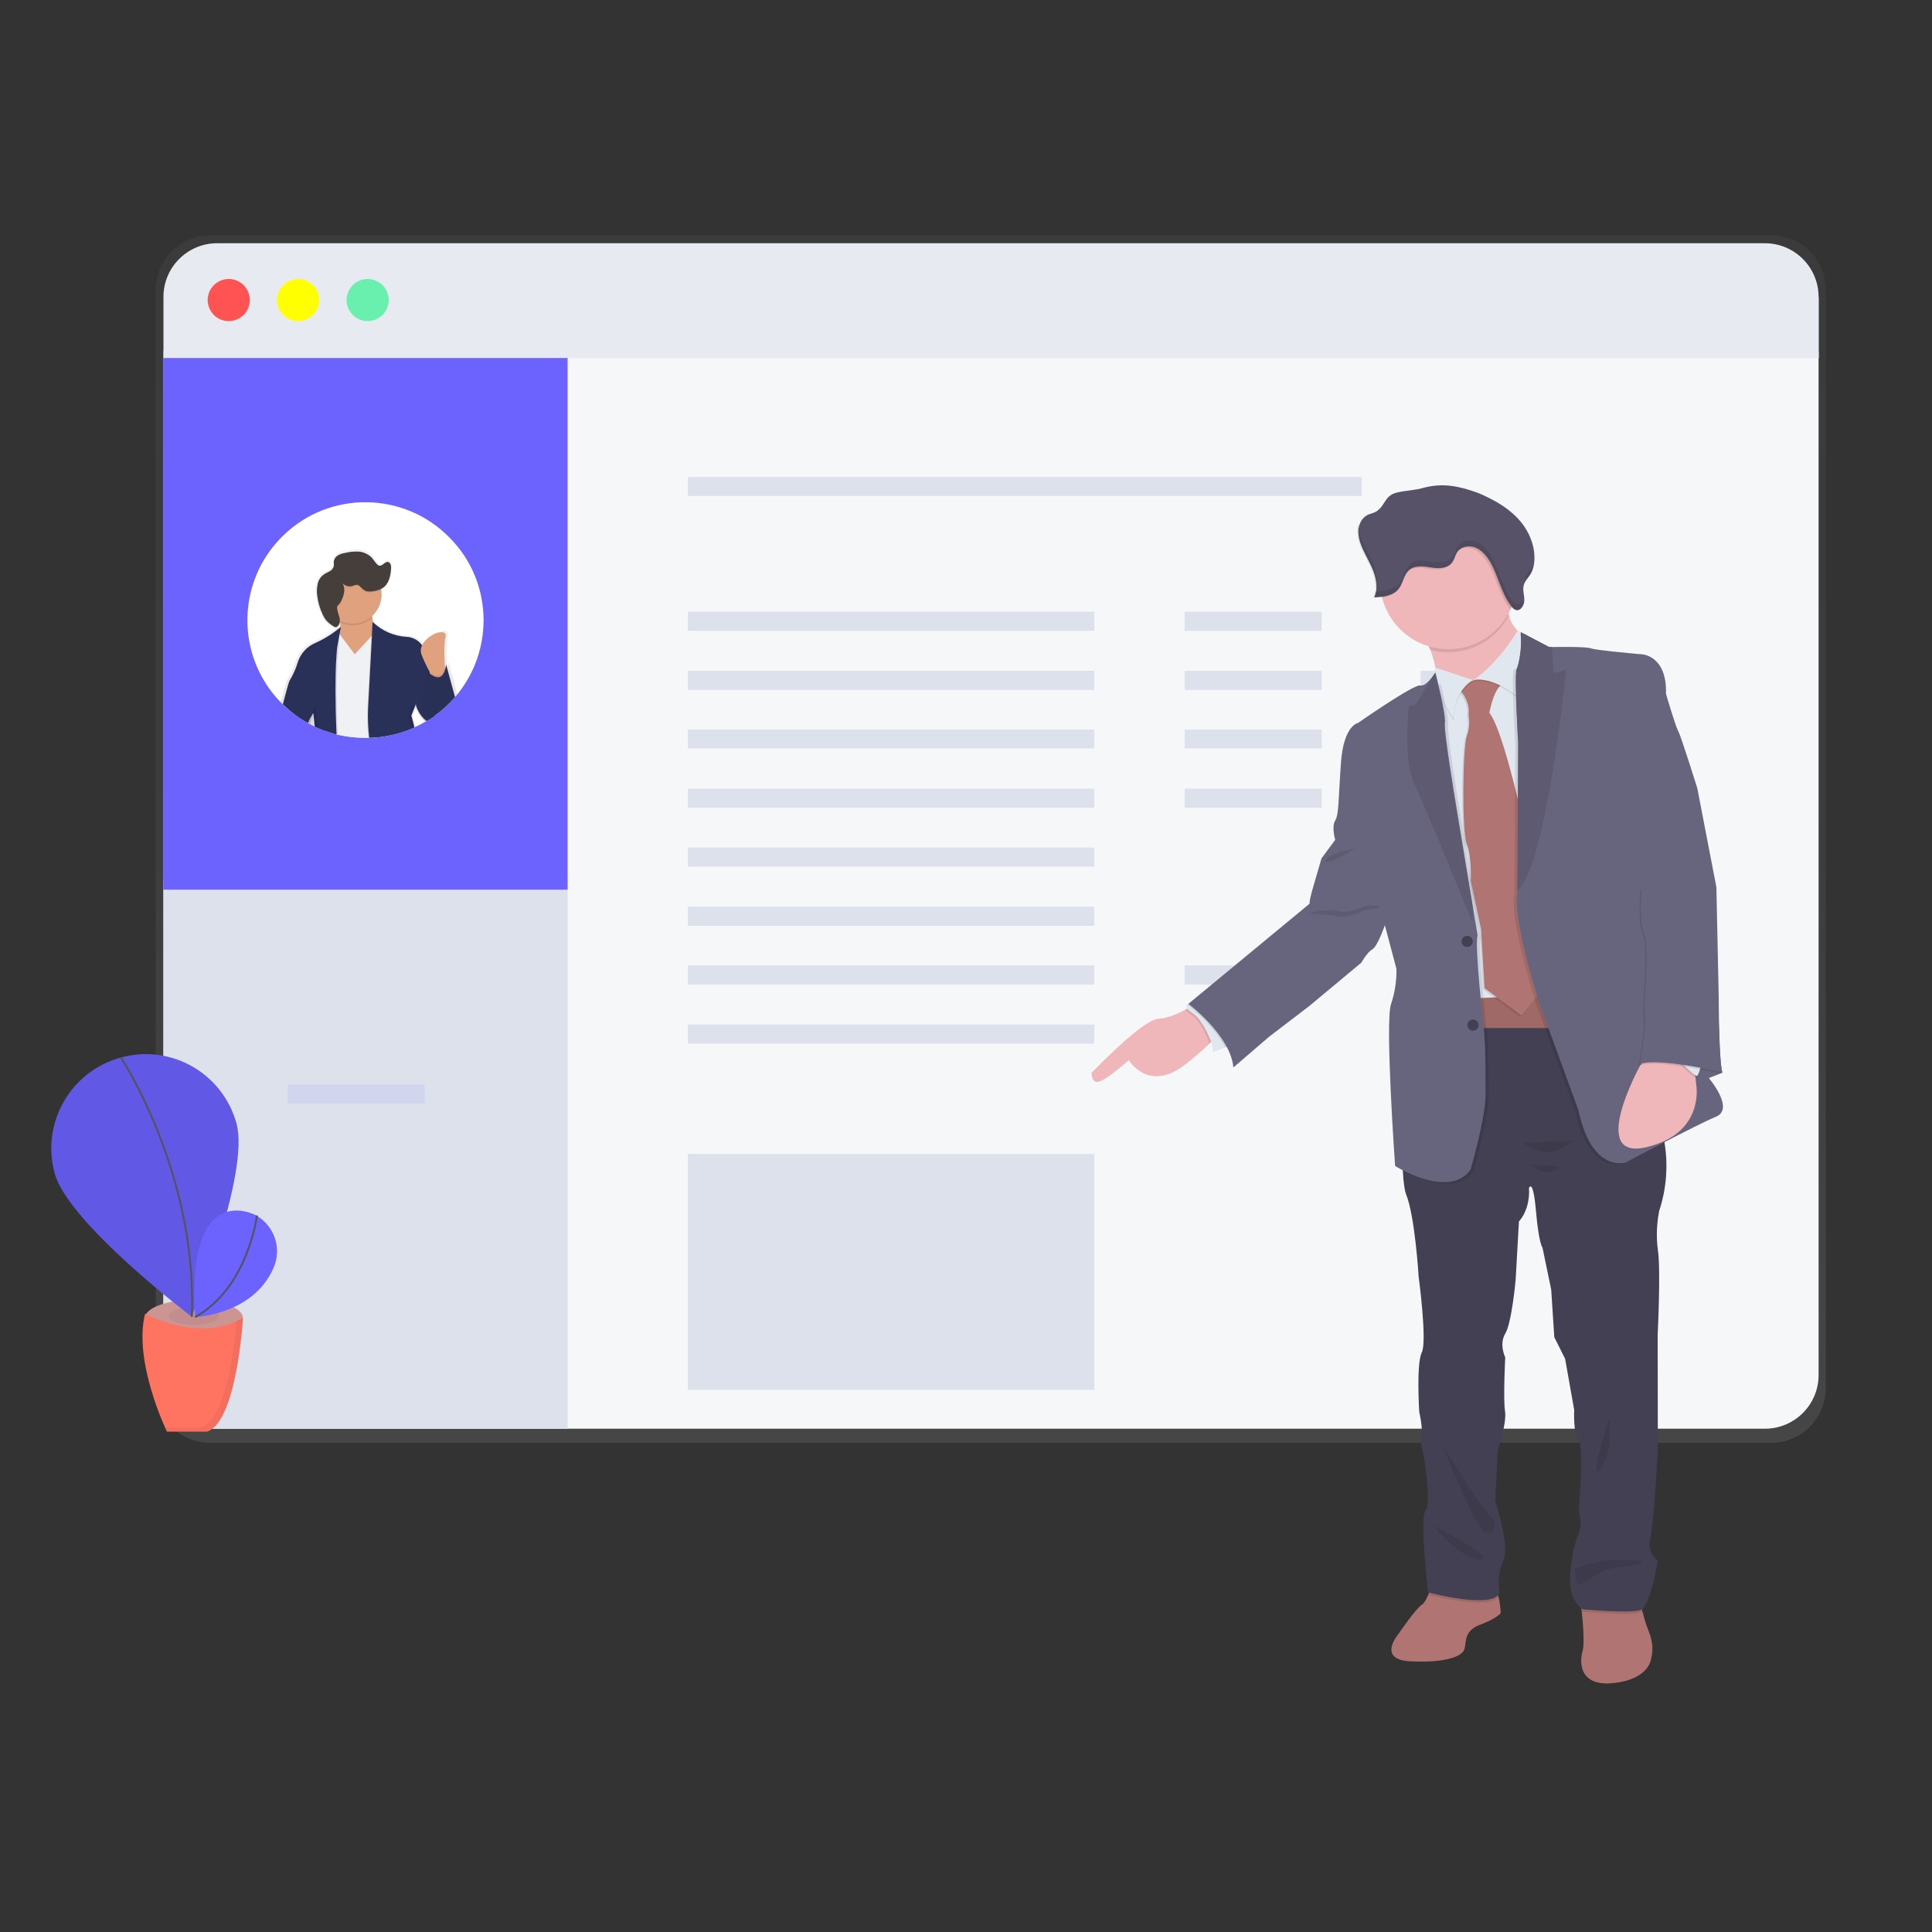 <?xml version="1.0" encoding="utf-8"?>
<!-- Generator: Adobe Illustrator 19.0.0, SVG Export Plug-In . SVG Version: 6.00 Build 0)  -->
<svg version="1.1" id="图层_1" xmlns="http://www.w3.org/2000/svg" xmlns:xlink="http://www.w3.org/1999/xlink" x="0px" y="0px"
	 viewBox="0 0 1000 1000" style="enable-background:new 0 0 1000 1000;" xml:space="preserve">
<rect x="0" y="0" width="1000" height="1000" fill="#333333" stroke="none"/>
<style type="text/css">
	.st0{fill:url(#SVGID_1_);}
	.st1{fill:#F6F7F9;}
	.st2{fill:#DDE1EC;}
	.st3{opacity:0.1;}
	.st4{fill:#6C63FF;}
	.st5{fill:#E8EAF1;}
	.st6{fill:#FF5252;}
	.st7{fill:#FFFF00;}
	.st8{fill:#69F0AE;}
	.st9{fill:#FFFFFF;}
	.st10{fill:url(#SVGID_2_);}
	.st11{fill:url(#SVGID_3_);}
	.st12{fill:#E0A17E;}
	.st13{fill:#F0F1F5;}
	.st14{opacity:0.1;enable-background:new    ;}
	.st15{fill:#293158;}
	.st16{opacity:2.000000e-02;enable-background:new    ;}
	.st17{fill:#463E3B;}
	.st18{fill:#CD9494;}
	.st19{opacity:5.000000e-02;enable-background:new    ;}
	.st20{fill:#FF7361;}
	.st21{fill:none;stroke:#535461;stroke-miterlimit:10;}
	.st22{fill:#B07473;}
	.st23{fill:#EFB7B9;}
	.st24{fill:#444053;}
	.st25{fill:#E1E7EF;}
	.st26{fill:#67647E;}
	.st27{fill:#585268;}
</style>
<g id="_x23_other_x28_have_x5B_website_x2C_plant_x5D__x29_">
	
		<linearGradient id="SVGID_1_" gradientUnits="userSpaceOnUse" x1="565.773" y1="592.939" x2="565.773" y2="-32.017" gradientTransform="matrix(1 0 0 1 -53 153.79)">
		<stop  offset="0" style="stop-color:#808080;stop-opacity:0.25"/>
		<stop  offset="0.54" style="stop-color:#808080;stop-opacity:0.12"/>
		<stop  offset="1" style="stop-color:#808080;stop-opacity:0.1"/>
	</linearGradient>
	<path class="st0" d="M917,121.8H108.7c-15.6,0.1-28.1,12.8-28.1,28.3l0,0v568.4c-0.1,15.6,12.5,28.3,28,28.3l0,0h808.3
		c15.6-0.1,28.1-12.8,28.1-28.3l0,0V150.1C945,134.5,932.6,121.9,917,121.8L917,121.8z"/>
	<path class="st1" d="M941.3,182v529.7c0,15.4-12.5,27.8-27.8,27.8l0,0H112.4c-15.4,0-27.8-12.5-27.8-27.8l0,0V182H941.3z"/>
	<path class="st2" d="M293.8,455.1v284.5H112.4c-15.4,0-27.8-12.7-27.8-28.4V455.1H293.8z"/>
	<rect x="356" y="246.9" class="st2" width="348.8" height="9.8"/>
	<rect x="356" y="316.6" class="st2" width="210.4" height="9.9"/>
	<rect x="613.2" y="316.6" class="st2" width="70.9" height="9.9"/>
	<g class="st3">
		<rect x="148.9" y="561.3" class="st4" width="70.9" height="9.9"/>
	</g>
	<rect x="613.2" y="408.2" class="st2" width="70.9" height="9.9"/>
	<rect x="613.2" y="499.7" class="st2" width="70.9" height="9.9"/>
	<rect x="613.2" y="347.2" class="st2" width="70.9" height="9.9"/>
	<rect x="735.3" y="347.2" class="st2" width="70.9" height="9.9"/>
	<rect x="613.2" y="377.6" class="st2" width="70.9" height="9.8"/>
	<rect x="735.3" y="434.4" class="st2" width="70.9" height="9.9"/>
	<rect x="735.3" y="464.8" class="st2" width="70.9" height="9.9"/>
	<rect x="735.3" y="530.3" class="st2" width="70.9" height="9.9"/>
	<rect x="356" y="347.2" class="st2" width="210.4" height="9.9"/>
	<rect x="356" y="377.6" class="st2" width="210.4" height="9.8"/>
	<rect x="356" y="408.2" class="st2" width="210.4" height="9.9"/>
	<rect x="356" y="438.7" class="st2" width="210.4" height="9.9"/>
	<rect x="356" y="469.3" class="st2" width="210.4" height="9.9"/>
	<rect x="356" y="499.7" class="st2" width="210.4" height="9.9"/>
	<rect x="356" y="530.3" class="st2" width="210.4" height="9.9"/>
	<rect x="84.5" y="181.4" class="st4" width="209.3" height="279.1"/>
	<path class="st5" d="M941.3,153.7c0-15.4-12.5-27.8-27.8-27.8H112.4c-15.4,0-27.8,12.5-27.8,27.8l0,0v31.6h856.8v-31.6H941.3z"/>
	<circle class="st6" cx="118.4" cy="155.3" r="10.9"/>
	<circle class="st7" cx="154.3" cy="155.3" r="10.9"/>
	<circle class="st8" cx="190.3" cy="155.3" r="10.9"/>
	<path class="st9" d="M250.3,321c0,14-4.8,27.6-13.6,38.4c-0.3,0.4-0.7,0.8-1,1.2l0,0c-0.1,0.1-0.1,0.1-0.2,0.2
		c-3.1,3.6-6.6,6.8-10.6,9.7l-0.5,0.4c-0.7,0.5-1.4,1-2.1,1.4l-0.5,0.3l-1,0.6c-0.2,0.1-0.3,0.2-0.5,0.3c-0.1,0.1-0.3,0.2-0.4,0.2
		c-1.5,0.9-3.1,1.7-4.8,2.5c-0.2,0.1-0.4,0.2-0.6,0.3c-0.2,0.1-0.4,0.2-0.6,0.3c-0.2,0.1-0.6,0.3-1,0.4c-3.5,1.5-7.1,2.6-10.9,3.4
		c-3.5,0.8-7.1,1.2-10.9,1.3h-0.5h-1.4c-4.8,0-9.6-0.5-14.3-1.6l-0.9-0.2c-2-0.5-4-1.2-6-1.9c-1.2-0.4-2.4-0.9-3.5-1.4
		c-0.3-0.1-0.6-0.2-0.9-0.4l-0.9-0.4l-0.8-0.4l0,0l-0.8-0.4l-0.9-0.5l-1-0.6L159,374c-4.3-2.4-8.2-5.3-11.9-8.7
		c-0.3-0.3-0.6-0.6-0.9-0.9c-0.3-0.3-0.6-0.6-0.9-0.9c-23.5-24.1-22.9-62.9,1.3-86.3c24.1-23.5,62.9-22.9,86.3,1.3
		C244.1,289.8,250.3,305.1,250.3,321z"/>
	
		<linearGradient id="SVGID_2_" gradientUnits="userSpaceOnUse" x1="243.892" y1="228.164" x2="243.892" y2="130.098" gradientTransform="matrix(1 0 0 1 -53 153.79)">
		<stop  offset="0" style="stop-color:#808080;stop-opacity:0.25"/>
		<stop  offset="0.54" style="stop-color:#808080;stop-opacity:0.12"/>
		<stop  offset="1" style="stop-color:#808080;stop-opacity:0.1"/>
	</linearGradient>
	<path class="st10" d="M232.2,342.7c-0.1,0.9-0.3,1.8-0.6,2.7c0,0.1-0.1,0.3-0.1,0.4c0-0.4-0.1-0.8-0.1-1.2l0,0
		c-0.3-4.5-0.6-11.6,0.3-15.7c0.9-3.9-5.3-2.7-9.6,0.8l0,0c-1.2,1-2.2,2.2-2.9,3.6c-0.1-0.1-0.2-0.2-0.3-0.4c-2-2.5-5-4-8.2-4
		c-6.5-0.4-12.8-3.1-17.5-7.6c-0.2-0.8-0.4-1.6-0.5-2.4c0-0.2-0.1-0.5-0.1-0.8c2.3-2.1,3.9-4.8,4.6-7.8v-0.1
		c0.2-1.1,0.4-2.2,0.4-3.3c0-0.5,0-0.9,0-1.3c0-0.2,0-0.3,0-0.5s0-0.4-0.1-0.6c0.3-0.1,0.5-0.2,0.7-0.4c1.4-0.9,2.5-2.2,3.2-3.7
		v-0.1c0.2-0.5,0.5-1.1,0.6-1.7l0,0c0.5-1.6,0.8-3.3,0.8-5c0-0.2,0-0.4,0-0.6c0-1.3-0.3-3-1.5-3.2c-1.7-0.4-2.9,2.2-4.6,1.9
		c-0.5-0.1-1-0.4-1.3-0.8c-1.2-1.1-1.9-2.6-3.1-3.8c-1.8-1.7-4.2-2.7-6.6-2.8s-4.9,0.1-7.3,0.7c-1.3,0.2-2.6,0.7-3.8,1.3
		c-1.2,0.6-2,1.8-2.2,3.1c0,0.3,0,0.6,0,0.9c0,0.4,0,0.9,0,1.3c0,0.2,0,0.4-0.1,0.5c-0.4,1.2-1.2,2.2-2.3,2.8
		c-1.1,0.6-2.2,1.1-3.2,1.8c-1.6,1.2-2.7,3-3.1,5c-0.3,1.1-0.4,2.2-0.4,3.4c0,1,0,2.1,0.2,3.1c0.4,3.4,1.4,6.8,2.9,10
		c0.4,0.9,0.9,1.7,1.4,2.5l0,0c0.1,0.2,0.3,0.4,0.4,0.5c0.9,1.1,2,2,3.2,2.7l0.7,0.5c0.5,0.4,1.1,0.6,1.7,0.4
		c0.2-0.1,0.4-0.2,0.5-0.3c0.9-0.8,1.3-2,1.2-3.1v-0.4c0,0.1,0,0.1,0,0.2c0,0.1,0,0.2,0,0.2h0.1c0,0.5,0,1,0,1.5c0,0.2,0,0.4,0,0.6
		c0,0.1,0,0.2,0,0.4l-0.2,0.1l0,0c-0.3,0.3-0.9,0.8-1.8,1.4l0,0c-3.5,2.7-7.2,4.9-11.3,6.7c-4.5,1.8-7.8,5.6-9.3,10.3
		c-1,3.4-2.5,6.5-4.4,9.6c-0.5,0.7-1.8,6-3.3,11.5c0.3,0.3,0.6,0.6,0.9,0.9c0.3,0.3,0.6,0.6,0.9,0.9c3.6,3.4,7.5,6.3,11.9,8.7
		l0.2,0.1l1,0.6l0.9,0.5c0-0.8-0.1-1.4-0.1-2.1c0-0.4-0.1-0.8-0.1-1.1c0.2-0.4,0.4-0.7,0.6-1c0,0.3,0.1,0.6,0.1,1l0,0
		c0.1,1,0.2,2.2,0.3,3.6c0,0.4,0,0.9,0.1,1.4c0-0.5,0-1-0.1-1.4l0.8,0.4l0.9,0.4c0.3,0.1,0.6,0.3,0.9,0.4c1.1,0.5,2.3,1,3.5,1.4
		c1.9,0.7,3.9,1.3,6,1.9l0.9,0.2c4.6,1.1,9.5,1.7,14.3,1.7h1.4h0.5c3.6-0.1,7.3-0.6,10.9-1.4c3.7-0.8,7.3-1.9,10.9-3.4
		c0.3-0.1,0.7-0.3,1-0.4c0.2-0.1,0.4-0.2,0.6-0.3s0.4-0.2,0.6-0.3c-1-3.5-1.5-5.8-1.5-5.8l1.3-3.4l0.2-0.4l0.4-1l0,0
		c0,0.1,0.1,0.3,0.1,0.4l0,0c0.8,2.9,2.5,5.5,4.7,7.5c0.2-0.1,0.3-0.2,0.5-0.3l1-0.6l0.5-0.3c0.7-0.5,1.4-0.9,2.1-1.4l0.5-0.4
		c3.9-2.8,7.4-6,10.6-9.7l0.2-0.2l0,0c0.3-0.4,0.7-0.8,1-1.2L232.2,342.7z M223.4,347.3l0.1,0.1L223.4,347.3L223.4,347.3z"/>
	
		<linearGradient id="SVGID_3_" gradientUnits="userSpaceOnUse" x1="463.606" y1="223.236" x2="463.606" y2="164.3" gradientTransform="matrix(-1 0 0 1 655 153.79)">
		<stop  offset="0" style="stop-color:#808080;stop-opacity:0.25"/>
		<stop  offset="0.54" style="stop-color:#808080;stop-opacity:0.12"/>
		<stop  offset="1" style="stop-color:#808080;stop-opacity:0.1"/>
	</linearGradient>
	<path class="st11" d="M223.5,345.4L223.5,345.4l0.1,0.1C223.6,345.5,223.6,345.4,223.5,345.4z M162.1,375.6
		c-0.1-1.4-0.2-2.7-0.3-3.7c-0.1-0.8-0.1-1.4-0.2-2v-0.1c0-0.1,0-0.3,0-0.4c-1,1.5-1.8,3-2.4,4.7l0.2,0.1l1,0.6l0.9,0.5L162.1,375.6
		c0,0.5,0,0.9,0.1,1.4C162.1,376.5,162.1,376.1,162.1,375.6L162.1,375.6z M175.5,318.1L175.5,318.1L175.5,318.1L175.5,318.1
		L175.5,318.1c0.1,0.1,0.1,0.1,0,0.2C175.5,318.2,175.5,318.2,175.5,318.1L175.5,318.1z"/>
	<path class="st12" d="M193,307.8c0,0-3.6,16.3,6.3,24.9c10,8.6-23.5,15.4-29.5,8.1s4.1-10.9,4.1-10.9s5-4.1,0-16.3L193,307.8z"/>
	<path class="st13" d="M202,380.6c-3.5,0.8-7.1,1.2-10.9,1.3h-0.5h-1.4c-4.8,0-9.6-0.5-14.3-1.6l-0.9-0.2c-2-0.5-4-1.2-6-1.9
		l-1-15.1l4.3-20.9l2.5-12.3l0.7-3.4l0.7,1l0.2,0.2l0.2,0.3l8,10.7l8.2-8.9l0.4-0.5l2.2-2.4l0.9-0.9l0.4,3.1l1.4,11.2l2.7,20.6
		L202,380.6z"/>
	<path class="st14" d="M224.4,370.8c-0.7,0.5-1.4,1-2.1,1.4l-0.5,0.3l-1,0.6c-0.2,0.1-0.3,0.2-0.5,0.3c-0.1,0.1-0.3,0.2-0.4,0.2
		c-2.2-1.9-3.9-4.3-4.8-7.1c-0.1-0.3-0.2-0.7-0.3-1.1c0-0.1,0-0.1,0-0.2l-0.6,1.5l-1.8,4.3c0,0,0.5,2.1,1.5,5.5
		c-0.3,0.2-0.7,0.3-1,0.4c-3.5,1.5-7.1,2.6-10.9,3.4c-3.5,0.8-7.1,1.2-10.9,1.3h-0.5c-0.5-4.6-0.7-9.4-0.5-14.1l1.3-25.3l0.7-12.8
		l0.4-7c0,0,0.1,0.1,0.4,0.4c0.2,0.2,0.4,0.4,0.7,0.7l0,0c4.5,3.9,10.2,6.2,16.1,6.6c3.3,0.1,6.4,1.7,8.3,4.4c1.8,2.6,3,5.5,3.4,8.6
		l0.3,2.8l0,0l0.1,0.8l0.1,1L224.4,370.8z"/>
	<path class="st15" d="M224.9,370.5l-0.5,0.4c-0.7,0.5-1.4,1-2.1,1.4l-0.5,0.3l-1,0.6c-2.4-1.9-4.1-4.4-5.2-7.2l0,0
		c0-0.1-0.1-0.2-0.1-0.4c-0.1-0.4-0.2-0.7-0.3-1.1l-0.4,1.1l-0.6,1.5l-1.3,3.3c0,0,0.6,2.4,1.6,6.1c-0.2,0.1-0.4,0.2-0.6,0.3
		s-0.6,0.3-1,0.4c-3.5,1.5-7.1,2.6-10.9,3.4c-3.5,0.8-7.1,1.2-10.9,1.3c-0.6-5-0.8-10-0.6-15l1.3-24.5l0.7-13.1l0.3-6.1l0.1-1.3
		c0.1,0.1,0.1,0.1,0.2,0.2c4.6,4.4,10.7,7.1,17.1,7.5c3.3,0.1,6.3,1.7,8.2,4.3c1.9,2.6,3.1,5.6,3.5,8.9l0.5,4.9v0.1l0,0l0.1,1
		L224.9,370.5z"/>
	<path class="st14" d="M176.1,325v0.6l-0.2,2.3l-0.6,7.9c0,0-0.3,2.3-0.6,7.5c-0.4,6.8-0.6,18.7,0.2,36.9l-0.9-0.2
		c-2-0.5-4-1.2-6-1.9c-1.2-0.4-2.4-0.9-3.5-1.4c-0.3-0.1-0.6-0.2-0.9-0.4c-0.3-4-0.6-6.5-0.6-6.5s-0.3,0.3-0.7,1
		c-0.2,0.3-0.4,0.6-0.6,1v0.1l0,0c-0.2,0.3-0.4,0.7-0.6,1.1c-0.2,0.5-0.5,1-0.7,1.6l-1-0.6l-0.2-0.1c-4.3-2.4-8.2-5.3-11.9-8.7
		c1.6-5.7,3-11.5,3.5-12.2c1.9-2.9,3.3-6,4.2-9.4c1.3-4.5,4.7-8.2,9.1-10.1C168.7,331.8,172.7,328.8,176.1,325L176.1,325L176.1,325z
		"/>
	<path class="st15" d="M176.1,324.7c-3.9,3.3-8.2,6-12.9,8.1c-4.3,1.8-7.7,5.5-9.1,10.1c-1,3.3-2.4,6.4-4.2,9.4
		c-0.5,0.7-1.9,6.4-3.5,12.2c0.3,0.3,0.6,0.6,0.9,0.9c3.6,3.4,7.5,6.3,11.9,8.7l0.2,0.1c0.6-1.5,1.3-2.9,2.2-4.2v-0.1
		c0.4-0.5,0.6-0.8,0.6-0.8s0.1,0.7,0.2,1.9c0.1,1.2,0.3,3,0.5,5.1l0.9,0.4c0.3,0.1,0.6,0.3,0.9,0.4c1.1,0.5,2.3,1,3.5,1.4
		c1.9,0.7,3.9,1.3,6,1.9c-0.8-18-0.6-30-0.3-36.9c0.3-5.6,0.6-8.1,0.6-8.1l1.3-7.3l0.4-2.1l0.2-1L176.1,324.7z"/>
	<path class="st14" d="M182.5,323.7c-2.2,0-4.5-0.5-6.5-1.5c-0.3-2.6-1-5.1-2.1-7.5l19-5.9c-0.7,3.6-0.8,7.3-0.4,11.1
		C189.8,322.3,186.2,323.7,182.5,323.7z"/>
	<circle class="st12" cx="182.5" cy="307.8" r="15"/>
	<g class="st3">
		<path d="M213,377.2c-1.2-4.1-1.8-6.8-1.8-6.8l2.2-5.9c0.2,0.8,0.4,1.6,0.8,2.4v0.1l-1.3,3.3c0,0,0.6,2.4,1.6,6.1
			c-0.2,0.1-0.4,0.2-0.6,0.3S213.3,377.1,213,377.2z"/>
	</g>
	<path class="st12" d="M230.6,349.1c0,0-1.4-13.2,0-19.5s-15.9,0.9-12.3,9.6c1.9,4.7,4.3,9.4,7.2,13.6L230.6,349.1z"/>
	<path class="st14" d="M235.5,360.8c-3.1,3.6-6.6,6.8-10.6,9.7l-0.5,0.4c-0.7,0.5-1.4,1-2.1,1.4c-1.6-1.9-3.1-4-4.3-6.1l-0.1-0.2
		l3.6-19l0.4,0.4c0.2,0.1,0.4,0.4,0.6,0.5l0,0l0,0c1.9,1.6,5.8,4,7.7-1.6c0.3-1,0.6-2,0.7-3l0.4,1.4l0,0l0.2,0.8l4,15.2l0,0
		L235.5,360.8z"/>
	<path class="st15" d="M235.5,360.8c-3.1,3.6-6.6,6.8-10.6,9.7l-0.5,0.4c-0.7,0.5-1.4,1-2.1,1.4l-0.5,0.3c-1.5-1.8-2.8-3.8-3.9-5.8
		l0.1-0.7l3.5-18.4c0,0,0.2,0.2,0.5,0.5l0.6,0.5c0.3,0.2,0.6,0.5,0.9,0.7l0,0c2.1,1.4,5.2,2.5,6.8-2.5c0.3-0.9,0.5-1.9,0.6-2.8
		l0.5,1.7L235.5,360.8z"/>
	<path class="st16" d="M235.5,360.8c-3.1,3.6-6.6,6.8-10.6,9.7l-0.5,0.4c-0.7,0.5-1.4,1-2.1,1.4l-0.5,0.3c-1.5-1.8-2.8-3.8-3.9-5.8
		l0.1-0.7l3.5-18.4c0,0,0.2,0.2,0.5,0.5l0.6,0.5c0.3,0.2,0.6,0.5,0.9,0.7l0,0c2.1,1.4,5.2,2.5,6.8-2.5c0.3-0.9,0.5-1.9,0.6-2.8
		l0.5,1.7L235.5,360.8z"/>
	<path class="st14" d="M161.6,369.8L161.6,369.8C161.5,369.9,161.5,369.8,161.6,369.8c0.6-2.3,1.2-3.7,1.7-4.2c0,0,0.7,4.5,1.3,11.2
		c-0.3-0.1-0.6-0.2-0.9-0.4l-0.9-0.4c-0.1-2.1-0.3-3.9-0.5-5.1s-0.2-1.9-0.2-1.9S161.9,369.3,161.6,369.8z"/>
	<path class="st14" d="M182.7,303.7c0.8-0.4,1.7-0.6,2.5-0.5c0.4,0.2,0.7,0.4,1,0.7c1.2,1.1,2.3,2.4,3.9,2.7c1,0.1,2,0.1,2.9-0.1
		c1.7-0.2,3.3-0.7,4.8-1.5c3.4-2,4.4-6.3,4.6-10.3c0.1-1.3-0.2-3-1.5-3.3c-1.6-0.4-2.8,2.1-4.5,1.9c-0.5-0.1-1-0.4-1.3-0.8
		c-1.1-1.1-1.9-2.6-3-3.7c-1.8-1.6-4-2.6-6.4-2.8c-2.4-0.1-4.8,0.1-7.1,0.7c-1.3,0.2-2.5,0.6-3.6,1.2c-1.1,0.6-1.9,1.7-2.2,3
		c-0.1,0.9,0.1,1.8,0,2.6c-0.3,1.2-1.2,2.2-2.2,2.7c-1,0.6-2.2,1-3.2,1.8c-1.6,1.2-2.6,2.9-3,4.9c-0.4,1.9-0.5,3.9-0.2,5.8
		c0.4,3.4,1.3,6.6,2.8,9.8c0.5,1.1,1.1,2.1,1.8,3c1.1,1.2,2.3,2.2,3.6,3c0.5,0.4,1.2,0.7,1.8,0.5c0.2-0.1,0.4-0.2,0.5-0.3
		c1.3-1.1,1.4-3,1-4.6s-1.1-3.2-1.2-4.8c-0.1-0.5,0-0.9,0.3-1.4c0.3-0.3,0.6-0.6,0.9-0.9c0.4-0.5,0.8-1.1,1-1.7
		c0.8-1.5,1.3-3.2,1.5-4.9c0.1-1.4-0.2-2.8-0.9-4C178.9,303.9,180.9,304.3,182.7,303.7z"/>
	<path class="st17" d="M182.7,303.2c0.8-0.4,1.7-0.6,2.5-0.5c0.4,0.2,0.7,0.4,1,0.7c1.2,1.1,2.3,2.4,3.9,2.7c1,0.1,2,0.1,2.9-0.1
		c1.7-0.2,3.3-0.7,4.8-1.5c3.4-2,4.4-6.3,4.6-10.3c0.1-1.3-0.2-3-1.5-3.3c-1.6-0.4-2.8,2.1-4.5,1.9c-0.5-0.1-1-0.4-1.3-0.8
		c-1.1-1.1-1.9-2.6-3-3.7c-1.8-1.6-4-2.6-6.4-2.8c-2.4-0.1-4.8,0.1-7.1,0.7c-1.3,0.2-2.5,0.6-3.6,1.2c-1.1,0.6-1.9,1.7-2.2,3
		c-0.1,0.9,0.1,1.8,0,2.6c-0.3,1.2-1.2,2.2-2.2,2.7c-1,0.6-2.2,1-3.2,1.8c-1.6,1.2-2.6,2.9-3,4.9c-0.4,1.9-0.5,3.9-0.2,5.8
		c0.4,3.4,1.3,6.6,2.8,9.8c0.5,1.1,1.1,2.1,1.8,3c1.1,1.2,2.3,2.2,3.6,3c0.5,0.4,1.2,0.7,1.8,0.5c0.2-0.1,0.4-0.2,0.5-0.3
		c1.3-1.1,1.4-3,1-4.6s-1.1-3.2-1.2-4.8c-0.1-0.5,0-0.9,0.3-1.4c0.3-0.3,0.6-0.6,0.9-0.9c0.4-0.5,0.8-1.1,1-1.7
		c0.8-1.5,1.3-3.2,1.5-4.9c0.1-1.4-0.2-2.8-0.9-4C178.9,303.4,180.9,303.8,182.7,303.2z"/>
	<ellipse class="st18" cx="100.4" cy="682.1" rx="25.3" ry="9.3"/>
	<ellipse class="st19" cx="100.4" cy="681.1" rx="13" ry="4.7"/>
	<path class="st20" d="M75.1,680c0,0,28,15.5,50.7,2.1c0,0-3.1,53.8-18.6,58.9H86.4C86.4,741,68.8,704.8,75.1,680z"/>
	<path class="st4" d="M122.4,581.5c7.1,25.9-23.2,100-23.2,100s-63.8-48.3-70.9-74.2c-7.1-25.9,8.1-52.8,34.2-59.9
		C88.4,540.2,115.2,555.4,122.4,581.5L122.4,581.5z"/>
	<path class="st14" d="M122.4,581.5c7.1,25.9-23.2,100-23.2,100s-63.8-48.3-70.9-74.2c-7.1-25.9,8.1-52.8,34.2-59.9
		C88.4,540.2,115.2,555.4,122.4,581.5L122.4,581.5z"/>
	<path class="st21" d="M62.6,547.4c0,0,39.7,59.9,36.7,134.2"/>
	<path class="st4" d="M132.4,629c0,0-36-19.6-31.4,52.7c0,0,30.1-1.1,40.6-25.5c4.3-9.9,0.6-21.4-8.7-26.9L132.4,629z"/>
	<path class="st21" d="M133,629.1c0,0-4.6,37.5-32,52.6"/>
	<path class="st19" d="M122.4,683.8c-1,12.4-5.3,50.8-18.3,55.1H85.5c0.6,1.3,0.9,2.1,0.9,2.1h20.7c15.5-5.2,18.6-58.9,18.6-58.9
		C124.7,682.7,123.6,683.3,122.4,683.8z"/>
	<rect x="356" y="597.3" class="st2" width="210.4" height="122.1"/>
</g>
<g id="_x23_man_x28_stand_x2C_point_x5F_to_x29_">
	<path class="st22" d="M776.8,834.9c0,0-2,2.8-10.8,6.1c-8.7,3.3-6.8,9.2-8.1,12.8c-1.3,3.7-10.2,7-27.8,6.1
		c-17.6-0.8-6.4-14-6.4-14s9.2-13.5,12.3-15.3c1.1-0.7,2.2-2.7,3.3-5.2c1.4-3.5,2.6-7.2,3.5-10.8c0,0,28.9,3.9,31,6.8
		c0.8,1.5,1.5,3.3,1.8,4.9C776.3,829.3,776.6,832.1,776.8,834.9z"/>
	<path class="st22" d="M854.7,858c0,0-0.3,10.9-19.1,13.1c-18.9,2.2-18-11.5-16.4-16.7c0.9-3.2,0.3-13.1-0.5-20.4
		c-0.5-4.6-0.8-8.2-0.8-8.2s31.7,0.7,31.4,2.3c0,2,0.3,4,0.8,5.9c0.9,3.6,2,7.2,3.4,10.7C856.6,852.5,854.7,858,854.7,858z"/>
	<path class="st23" d="M631.2,534c-0.6,1.1-1.9,3-5.1,6.1c-3.9,3.7-7.9,7.2-12.1,10.5c-19.5,15.6-29.7-1.9-29.7-1.9
		s-9.9,8.9-14.7,10.9c-4.8,2-4.6-4.3-4.6-4.3s26.3-27.6,34.6-28c4.7-0.2,10.2-2.7,14-4.7c2.8-1.5,4.7-2.8,4.7-2.8l7.1,6.9l6.1,5.9
		C631.5,532.6,631.8,532.9,631.2,534z"/>
	<path class="st14" d="M773.9,821.6c0.8,1.5,1.5,3.3,1.8,4.9c-4.8,7.1-33.8-0.4-36.2-0.9c1.4-3.5,2.6-7.2,3.5-10.8
		C743,814.8,771.9,818.7,773.9,821.6z"/>
	<path class="st14" d="M850.1,834.1c-0.2,0.2-0.4,0.3-0.6,0.4c-4.7,2.1-28.8-0.1-28.8-0.1c-0.7,0.1-1.5,0-2-0.5
		c-0.5-4.6-0.8-8.2-0.8-8.2s31.7,0.7,31.4,2.3C849.2,830.2,849.5,832.2,850.1,834.1z"/>
	<path class="st24" d="M858.8,626.7c-1.3,6.6-1.6,13.5-0.7,20.2c1.6,10.2-0.1,44-0.1,44l0.1,59.2c0,0-2,37.9-3.9,46.1
		c-1.9,8.2,3.9,11.5,3.9,11.5s-3.9,23.3-8.6,25.5c-4.7,2.1-28.8-0.1-28.8-0.1s-2.9,1-6.5-6.5c-3.6-7.5,0-25.9,2.6-32
		c2.6-6,0.3-12.5,0.3-12.5s2.9-33.7,0-36.6s-2.3-15.7-2.3-15.7l-4.7-26.5l-5.6-11.2l-1.6-24.6l-4.5-21.7c0,0-1.9-1.9-3.4-19.1
		s-3.6-11.8-3.6-11.8c0.7,11.5-5.2,17.3-5.2,17.3l-1.7,30.1c0,0-2,22.5-5.4,28c-3.3,5.5,0,12.3,0,12.3s-1.1,21.5-0.1,27.8
		c1,6.3-3.8,20.6-3.8,20.6l-1.3,25.9c0,0,7.8,23.3,4.2,30.9c-3.7,7.6-1.9,16.4-1.9,16.4c-2.9,9.2-37,0-37,0s-4.6-38.8-1.3-42.4
		c3.3-3.6-1.1-28.8-1.1-28.8s-2.3-8.4-1.2-10.7c1.1-2.3-1-11.5-1-11.5s-1.6-24.9,1.3-30.7c2.9-5.8-1.6-39.2-1.6-39.2
		s-1.9-31.4-6.5-42.7c-0.8-2-1.4-6.4-1.7-12.2c-1.4-25.6,1.7-78.9,1.7-78.9l12.8-17.6l13.4-0.7l12.9-0.7l24.3-1.3l23.9-1.3l29.2-1.6
		c0,0,6,53.9,14.5,77.2c1.2,3.3,2,6.6,2.7,10C863.5,603,862.6,615.2,858.8,626.7z"/>
	<path class="st23" d="M787.6,328.4L777.2,354l-22.6,3.7c0,0-12,4.1-11.3-6.1c0.3-5.4-1.4-11.2-3-15.3c-0.8-2.1-1.8-4.2-2.9-6.2
		c0,0,46.4-26.1,43.8-17.3c-0.6,2-0.6,4-0.1,5.9C782.4,324.5,787.6,328.4,787.6,328.4z"/>
	<polygon class="st22" points="760.5,514.3 811.3,514.3 808.7,532.1 759.4,532.1 	"/>
	<polygon class="st14" points="760.5,514.3 811.3,514.3 808.7,532.1 759.4,532.1 	"/>
	<path class="st14" d="M631.2,534c-0.6,1.1-1.9,3-5.1,6.1c-1.8-5-5.6-12.4-9.5-14.9c-1.2-0.7-2.2-1.6-3.1-2.6
		c2.8-1.5,4.7-2.8,4.7-2.8l7.1,6.9L631.2,534z"/>
	<path class="st25" d="M638,540.8c0,0-1.8,0.7-3.8,1.4c-3.4,1.3-7.7,2.9-6.7,2.2c1.7-1-4.2-16.1-10.1-19.9c-4.4-2.8-3.6-4.1-2.9-4.6
		c0.2-0.1,0.3-0.2,0.5-0.2l4.7-1.7L638,540.8z"/>
	<path class="st14" d="M781.1,312.8c-0.6,2-0.6,4-0.1,5.9c-7.8,14.7-24.7,22-40.8,17.6c-0.8-2.1-1.8-4.2-2.9-6.2
		C737.3,330,783.6,303.9,781.1,312.8z"/>
	<path class="st23" d="M785.1,300.6c0,19.5-15.8,35.4-35.4,35.4s-35.4-15.8-35.4-35.4c0-19.6,15.8-35.4,35.4-35.4l0,0
		c19.4-0.1,35.3,15.5,35.4,34.9C785.1,300.3,785.1,300.5,785.1,300.6z"/>
	<path class="st25" d="M816.2,514.4l-22.6,1l-26,1.1l-12.7,0.6l-0.9-8.5l-10-87.9l-3.3-66.5h9l24.9-4.1l8.8-3.3l0,0l11.5-4.4
		l9.4,19.2l3.2,88.1l7.4,55.6L816.2,514.4z"/>
	<path class="st14" d="M785.5,416.8c0,0-9-39.5-15.3-47.1c0,0,2.3-13.6,7.5-15.3c5.2-1.8-8-4.3-8-4.3l-8.1,2.8l-8.1,3.3
		c0,0,7.1,6.3,5.9,14.5c0.7,3.7,0.3,7.5-0.9,11c-2.1,5.5-2.5,50.1,0,55.9c2.5,5.9,2.1,18.9,2.1,18.9l5.3,25.3l1.8,30.4l19.1,14.2
		l13.4-16.7L785.5,416.8z"/>
	<path class="st22" d="M786.2,416.1c0,0-9-39.5-15.3-47.1c0,0,2.3-13.6,7.5-15.3c5.2-1.8-8-4.3-8-4.3l-8.1,2.8l-8.1,3.3
		c0,0,7.1,6.3,5.9,14.5c0.7,3.7,0.4,7.4-0.9,11c-2.1,5.5-2.6,50.1,0,55.9c2.6,5.9,2.1,18.9,2.1,18.9l5.3,25.3l1.8,30.4l19.1,14.1
		l13.4-16.7L786.2,416.1z"/>
	<path class="st14" d="M742.8,346.4l19.6,6.5c0,0-9.9,5-9.9,20C752.7,372.9,742.7,360.7,742.8,346.4z"/>
	<path class="st25" d="M742.8,345.5l19.6,6.5c0,0-9.9,5-9.9,20C752.7,372,742.7,359.9,742.8,345.5z"/>
	<path class="st14" d="M785.5,327.2c0,0-9.7,16.6-23,25.6c0,0,8.1-3,23,8.4C785.5,361.2,794.7,328.1,785.5,327.2z"/>
	<path class="st25" d="M785.5,326.5c0,0-9.7,16.6-23,25.6c0,0,8.1-3,23,8.4C785.5,360.5,794.7,327.2,785.5,326.5z"/>
	<path class="st14" d="M638,540.8c0,0-1.8,0.7-3.8,1.4c-5.9-11.2-17.7-20.7-19.6-22.3c0.2-0.1,0.3-0.2,0.5-0.2l4.7-1.7L638,540.8z"
		/>
	<path class="st14" d="M770.5,568.8c-0.6,13.1-7.8,37.5-7.8,37.5c-9.1,12.6-29.4,3.3-36.5-0.5c-1.4-25.6,1.7-78.9,1.7-78.9
		l12.8-17.6l13.4-0.7l-10-87.9l-3.3-66.5h5c1.6,6.8,4.2,18.2,3.7,21c-0.7,4.1,6.1,44.5,6.1,44.5l8.5,51.5l2.3,14
		c-0.7,2.3-0.2,12.4,0.7,22.7c0.3,2.9,0.5,5.9,0.7,8.6c0.9,9.6,1.9,17.6,1.9,17.6C770.7,543.1,770.5,568.8,770.5,568.8z"/>
	<path class="st26" d="M768.9,568c-0.6,13.2-7.8,37.5-7.8,37.5c-11.2,15.5-39-2-39-2s-5.3-74.6-2.1-83.8c2-5.9,2.9-12.1,2.8-18.2
		l-6-22.6c0,0-3.9,11.2-6.5,12.5c-2.6,1.4-5.7,6.9-5.7,6.9l-26.9,22.4l-20.8,15.9l-18.5,15.9c-1.5-16.6-23.3-32.9-23.3-32.9
		l62.8-51.9c-0.6-1,2.8-12,2.8-12l3.3-11.4l7.1-9.6c0,0-2-6.7,0-10c2-3.3,1.6-11.2,3-30.2c1.4-19.1,8.8-20.3,8.8-20.3
		s28.8-20.1,32.2-19.4c3.2,0.6,7.2-5.8,7.8-6.6l0.1-0.1c0,0,5.6,22,4.9,26.1s6.1,44.5,6.1,44.5l8.5,51.5l2.3,14
		c-1.7,5.3,3.3,48.8,3.3,48.8C769.1,542.4,768.9,568,768.9,568z"/>
	<path class="st14" d="M861.5,591.1c-11.2,5.8-21.7,11.3-21.7,11.3s-17.4,5.8-24.4-27l-20.3-55.7c0,0-0.6-1.7-1.4-4.5
		c-0.7-2.2-1.6-5.3-2.5-8.7c-4-14.1-9.3-35.8-7.3-44.3v-0.7l0.4-76c0,0-2.1-35.8-0.8-38.7c0-0.1,0.1-0.2,0.1-0.2l0,0l11.5-4.4
		l9.4,19.2l3.2,88.1l7.4,55.6l29.2-1.6c0,0,6,53.9,14.5,77.2C860,584.3,860.9,587.7,861.5,591.1z"/>
	<path class="st26" d="M888.2,578c-9.9,4.1-46.8,23.7-46.8,23.7s-17.4,5.8-24.4-27L796.7,519c0,0-14.3-44.4-11.2-57.4V461l0.4-76
		c0,0-2.1-35.7-0.8-38.7c1.3-2.8,2.8-11.1,2.1-18.1c0-0.4-0.1-0.7-0.1-1.1l0.5,0.3l14.3,7.5h1.6c4.6-0.1,17.9-0.2,20,0.7
		c2.5,1,26.6,3.1,26.6,3.1s12.8,0.7,12.2,20.4c0,0,4.8,16.5,6.3,19.2c1.5,2.7,9.9,29.6,9.9,29.6l9.9,51.3l1.2,56.8
		c0,0,0.1,36.2,2,39.2l-7.1,2.8C884.4,557.9,898.1,573.9,888.2,578z"/>
	<path class="st23" d="M853.4,545.7l-4.5,5.9c0,0-27.2,49.3,3.2,42.2s25.9-32.1,25.9-32.1l-1.9-17.3L853.4,545.7z"/>
	<path class="st14" d="M815.1,812.1c0.7-0.1,11.2-4.6,18.6-4.6s17.1-0.7,16,1.2s-15.3,2.2-19.3,4.2c-4.1,2-12.7,7.3-13.5,7.6
		C815.9,820.7,815.1,812.1,815.1,812.1z"/>
	<path class="st14" d="M742.1,789.8c0.1,0.7,15.7,18.3,24.3,17.5C775.1,806.5,742.1,789.8,742.1,789.8z"/>
	<path class="st14" d="M746.6,748.1c0,0,16.7,42.6,22.1,44.8c5.4,2.2,6.1-5.2,3.3-7.3C769.1,783.4,760.2,769.7,746.6,748.1z"/>
	<path class="st14" d="M832.8,734.1c0,0,2.8,15.7-4.2,25.9C821.6,770.2,832.8,734.1,832.8,734.1z"/>
	<path class="st14" d="M788.8,591.7c-0.3-0.3,25-1.3,25-1.3S802.4,602.8,788.8,591.7z"/>
	<path class="st14" d="M791.9,602.6l15.3,1.4C807.2,604,801.8,610.5,791.9,602.6z"/>
	<path class="st14" d="M701.4,439.3c0,0-13.8,1.9-15.1,5.9C685,449.2,701.4,439.3,701.4,439.3z"/>
	<path class="st14" d="M677,472.9c1-0.4,9.6-2.9,15.6-1.3c6,1.6,14.5-2.9,14.5-2.9s8.6-0.3,7,0.9s-6.8,0.7-9.7,2.3
		c-2.9,1.7-10.4,3.2-12.4,2.3C690.1,473.5,677,472.9,677,472.9z"/>
	<path class="st26" d="M762.4,470.4l-0.3,7.1c0,0-24.1-59.2-30.1-71.8s-2.7-40.2-2.7-40.2l3.4-0.8l9.9-16.2l0.1-0.1
		c0,0,5.6,22,4.9,26.1c-0.7,4.1,6.1,44.5,6.1,44.5L762.4,470.4z"/>
	<path class="st26" d="M810.6,346.6c0,0-9.9,101.8-25.2,114.4l0.4-76c0,0-2.1-35.7-0.8-38.7c1.3-2.8,2.8-11.1,2.1-18.1l0.3-0.8
		l14.3,7.5h1.6l0.9,13.6L810.6,346.6z"/>
	<path class="st14" d="M762.4,470.4l-0.3,7.1c0,0-24.1-59.2-30.1-71.8s-2.7-40.2-2.7-40.2l3.4-0.8l9.9-16.2l0.1-0.1
		c0,0,5.6,22,4.9,26.1c-0.7,4.1,6.1,44.5,6.1,44.5L762.4,470.4z"/>
	<path class="st14" d="M810.6,346.6c0,0-9.9,101.8-25.2,114.4l0.4-76c0,0-2.1-35.7-0.8-38.7c1.3-2.8,2.8-11.1,2.1-18.1l0.3-0.8
		l14.3,7.5h1.6l0.9,13.6L810.6,346.6z"/>
	<circle class="st24" cx="759.4" cy="487.3" r="2.9"/>
	<circle class="st24" cx="762.4" cy="530.6" r="2.9"/>
	<path class="st14" d="M785.1,300.6c0,5.1-1.1,10.1-3.3,14.8l-0.5-0.6c-5.7-7.2-7-17.1-12.1-24.7c-1.9-2.7-4.3-5.2-7.3-6.1
		c-3.1-0.9-6.8-0.2-8.7,2.4c-1.2,1.7-1.6,3.9-2.8,5.6c-2.4,3.2-7,3.1-10.9,2.5s-8.3-1.2-11.2,1.3c-3,2.5-3.2,7-5.6,9.9
		c-1.9,2.2-4.6,3.3-7.4,3.8c-4.8-19,6.6-38.2,25.6-43c19-4.8,38.2,6.6,43,25.6C784.7,294.9,785.1,297.8,785.1,300.6L785.1,300.6z"/>
	<path class="st27" d="M765.2,255.2c7.3,3.1,14.5,7,20.1,12.8s9.3,13.8,8.9,21.9c-0.1,2.6-0.7,5.1-2,7.3c-1.2,2-3,3.5-3.5,5.7
		c-0.7,2.5,0.3,5.2,0.3,7.8c0,2.6-2,5.8-4.4,5c-0.9-0.4-1.7-0.9-2.2-1.8c-5.7-7.2-7-17.1-12-24.6c-1.9-2.7-4.3-5.2-7.3-6.1
		c-3.1-0.9-6.8-0.3-8.7,2.4c-1.2,1.7-1.5,3.9-2.8,5.6c-2.4,3.2-7,3.1-10.9,2.5c-3.9-0.6-8.3-1.2-11.2,1.3c-3,2.5-3.2,7-5.6,9.9
		c-2.9,3.6-8.1,4.1-12.6,4.3c1.9-4.2,1.2-9.1-0.4-13.4s-4.1-8.2-5.9-12.5c-1.3-2.9-2-5.9-1.9-9.1c0.3-3.1,1.9-6.2,4.6-7.6
		c1.6-0.8,3.4-1,4.9-2c4.4-3,4.1-7.9,9.9-9.5c4.6-1.3,9.6-1.2,14.3-2.6C746.8,249.8,755.4,251.6,765.2,255.2z"/>
	<path class="st14" d="M868.5,549.9c0,0,8,7.9,9,7.7c1-0.2,2.6-7.1,2.6-7.1L868.5,549.9z"/>
	<path class="st25" d="M869.3,549.2c0,0,8,7.9,9,7.7c1-0.2,2.6-7.1,2.6-7.1L869.3,549.2z"/>
	<path class="st14" d="M890.8,555.8c0,0-34-7.9-42.6-4.2c0,0,3.2-19.2,2.6-22.8c-0.6-3.5,0.1-15.8,0.1-15.8s2-22.9-0.7-29.3
		c-2.6-6.4-1.2-23.4-1.2-23.4l38.8,18.5C887.9,478.7,888.3,550.7,890.8,555.8z"/>
	<path class="st26" d="M891.5,555c0,0-34-7.9-42.6-4.2c0,0,3.2-19.2,2.6-22.8c-0.6-3.5,0.1-15.8,0.1-15.8s2-22.9-0.7-29.3
		c-2.6-6.4-1.2-23.4-1.2-23.4l38.8,18.4C888.6,478,889.2,549.9,891.5,555z"/>
	<g class="st3">
		<path d="M711.8,305.6c1.6-4.1,0.9-8.7-0.7-12.8c-1.6-4.3-4.1-8.2-5.9-12.5c-1.3-2.9-2-5.9-1.9-9.1c0-0.1,0-0.1,0-0.2
			c-0.5,1-0.7,2.1-0.8,3.3c-0.1,3.2,0.6,6.2,1.9,9.1c1.8,4.2,4.3,8.1,5.9,12.5C711.6,298.9,712,302.2,711.8,305.6z"/>
		<path d="M785,312.6c-0.9-0.4-1.8-0.9-2.3-1.8c-5.7-7.2-6.9-17.1-12-24.6c-1.9-2.7-4.3-5.2-7.3-6.1c-3.1-1-6.8-0.3-8.7,2.4
			c-1.2,1.7-1.5,3.9-2.8,5.6c-2.4,3.2-7,3.1-10.9,2.5s-8.3-1.2-11.2,1.3c-3,2.5-3.2,7-5.6,9.9c-2.9,3.6-8,4.1-12.5,4.3
			c-0.2,1.1-0.5,2.1-0.9,3.2c4.6-0.2,9.8-0.7,12.6-4.3c2.4-3,2.7-7.5,5.6-9.9c2.9-2.4,7.3-2,11.2-1.3c3.9,0.7,8.5,0.7,10.9-2.5
			c1.2-1.7,1.6-3.8,2.8-5.6c1.9-2.7,5.7-3.4,8.7-2.4c3.1,1,5.5,3.4,7.3,6.1c5.1,7.6,6.3,17.6,12,24.6c0.6,0.8,1.3,1.5,2.2,1.8
			c2.4,0.7,4.4-2.4,4.4-5v-0.1C787.8,312.1,786.5,313.1,785,312.6z"/>
		<path d="M792.6,294.1c-1.2,2-3,3.5-3.5,5.7c-0.2,0.7-0.3,1.2-0.3,1.9c0.8-1.6,2-2.9,3-4.4c0.9-1.7,1.6-3.4,1.9-5.4
			C793.5,292.8,793.1,293.5,792.6,294.1z"/>
	</g>
</g>
</svg>
